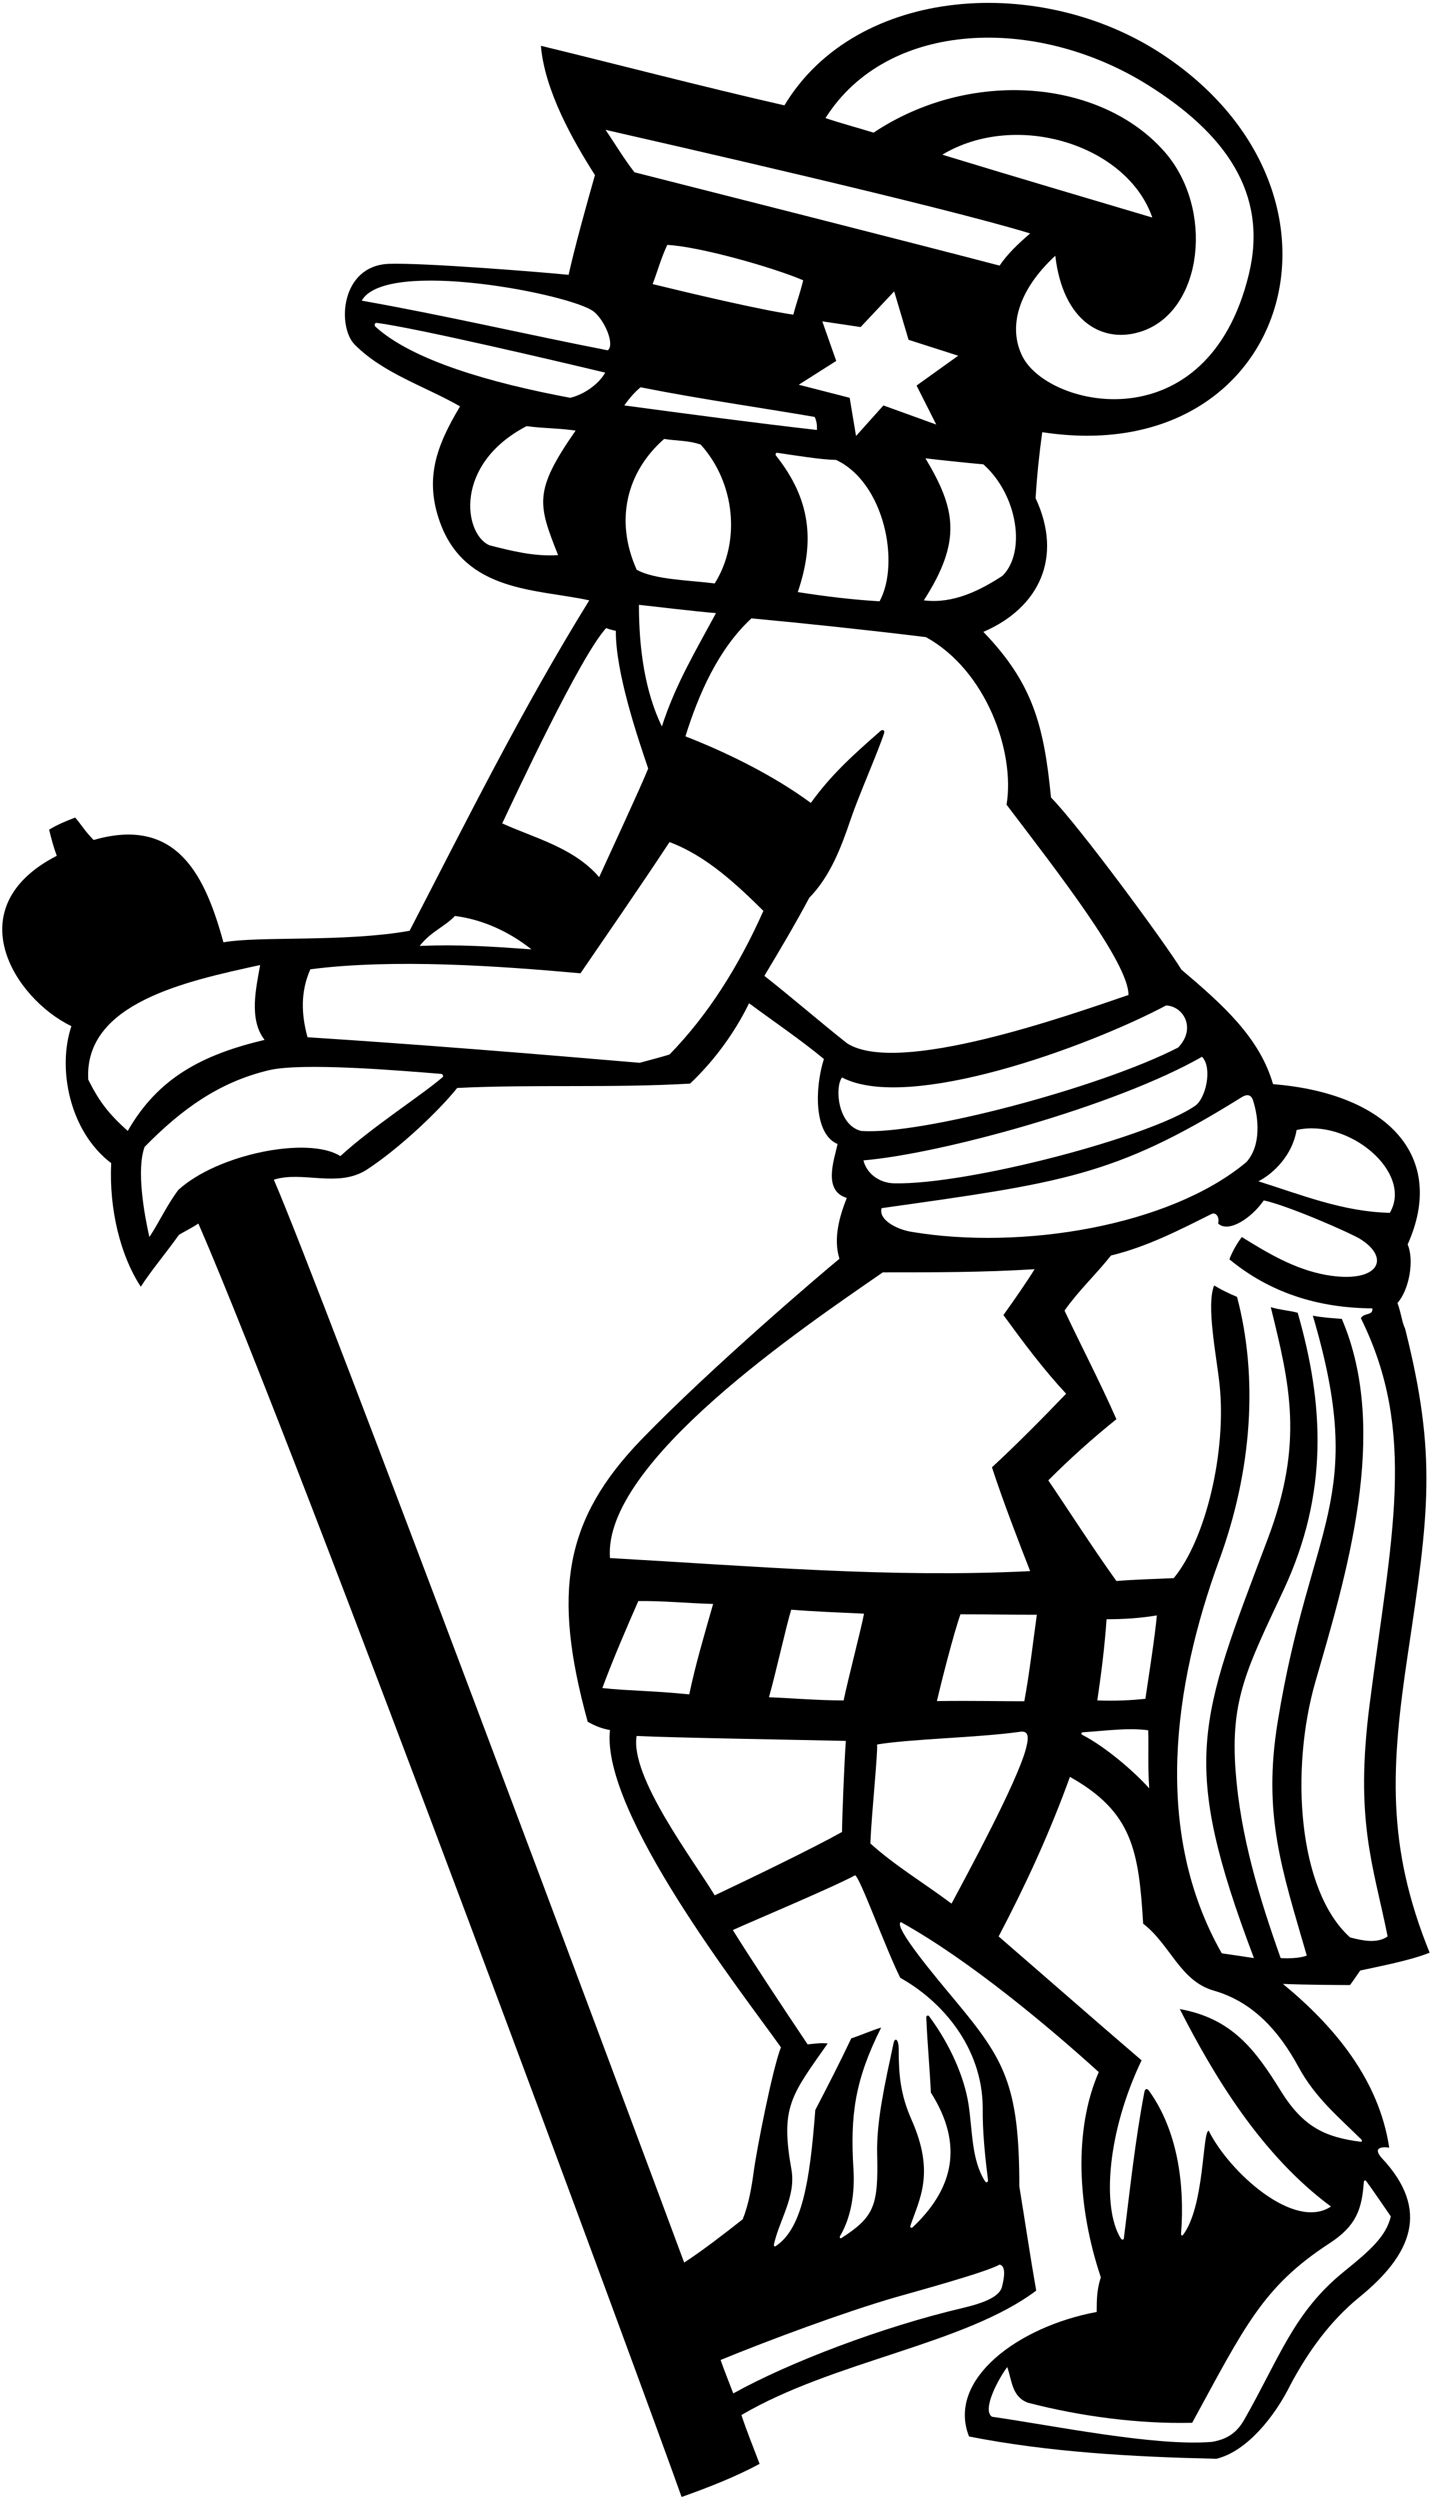 <?xml version="1.0" encoding="UTF-8"?>
<svg xmlns="http://www.w3.org/2000/svg" xmlns:xlink="http://www.w3.org/1999/xlink" width="388pt" height="677pt" viewBox="0 0 388 677" version="1.1">
<g id="surface1">
<path style=" stroke:none;fill-rule:nonzero;fill:rgb(0%,0%,0%);fill-opacity:1;" d="M 376.406 581.559 C 373.645 563.188 361.57 548.699 347.602 537.227 C 353.305 537.473 361.93 537.527 365.781 537.543 C 366.734 536.285 367.938 534.461 368.551 533.602 C 373.789 532.461 382.273 530.844 387.359 528.773 C 375.613 499.863 376.895 478.383 381.445 447.945 C 387.109 410.07 389.426 394.312 380.719 359.816 C 379.77 357.746 379.797 356.113 378.648 352.832 C 381.809 349.309 383.25 341.281 381.402 336.988 C 392.102 313.141 375.988 296.094 344.926 293.578 C 341.285 280.973 331.387 272.129 320.113 262.578 C 315.484 255.074 292.551 223.891 284.77 215.957 C 282.855 196.41 279.84 185.008 266.441 171.109 C 281.547 164.602 288.109 150.953 280.586 134.887 C 280.988 128.637 281.531 123.246 282.398 117.031 C 349.102 127.297 372.031 52.918 315.395 15.008 C 282.262 -7.172 232.098 -3.965 212.539 28.531 C 190.207 23.449 165.883 17.086 146.555 12.402 C 147.602 24.707 155.348 38.234 161.203 47.418 C 159.043 54.969 155.699 67.012 154.062 74.426 C 147.137 73.707 114.449 71.102 105.371 71.445 C 92.195 71.949 91.348 88.477 96.082 93.289 C 103.793 101.121 115.34 104.68 124.652 110.047 C 118.184 120.828 114.984 129.688 119.223 141.453 C 126.094 160.504 145.574 159.48 159.66 162.574 C 141.344 192.156 126.598 221.918 110.98 252.051 C 93.453 255.191 70.023 253.441 60.547 255.172 C 55.773 238 48.465 220.789 25.359 227.465 C 22.809 224.82 22.277 223.633 20.379 221.391 C 18.172 222.227 15.605 223.254 13.309 224.668 C 13.91 227.086 14.477 229.312 15.379 231.742 C -11.602 245.637 3.695 270.277 19.344 277.883 C 15.5 289.312 18.789 306.367 30.125 314.969 C 29.523 327.477 32.652 340.098 38.148 348.434 C 41.008 343.977 45.133 339.117 48.496 334.375 C 49.789 333.598 52.543 332.18 53.75 331.32 C 81.012 394.004 176.66 653.402 184.68 676.172 C 191.926 673.582 199.258 670.738 205.812 667.199 C 204.109 662.66 202.523 658.891 200.887 653.977 C 225.938 639.27 261.359 634.879 280.758 620.281 C 279.121 610.969 277.652 600.965 276.188 592.082 C 276.188 564.688 272.184 557.785 258.895 541.828 C 253.895 535.828 241.801 521.523 244.105 520.496 C 262.648 530.758 284.461 549.094 297.707 561.105 C 290.898 576.73 291.879 597.637 298.27 616.684 C 297.246 619.785 297.145 622.352 297.145 626.062 C 275.625 630.07 256.488 644.5 262.562 659.785 C 284.035 664.012 306.633 665.305 329.574 665.82 C 337.902 663.832 345.531 654.176 349.672 645.727 C 354.422 636.848 360.367 628.531 368.332 622.051 C 382.508 610.516 387.652 598.461 374.352 584.344 C 371.941 581.59 374.254 581.266 376.406 581.559 Z M 375.977 524.375 C 373.129 526.359 369.168 525.527 365.797 524.637 C 351.609 511.871 349.551 479.156 356.422 455.352 C 364.625 426.938 376.73 387.777 363.555 357.137 C 361.152 356.961 357.926 356.746 355.707 356.266 C 370.586 406.574 355.062 411.859 346.195 466.23 C 342.074 491.473 347.359 506.32 354.07 529.551 C 352.309 530.289 349.141 530.359 346.996 530.242 C 341.262 514.07 336.078 497.238 334.777 479.473 C 333.359 460.121 337.922 451.656 347.777 430.582 C 360.074 404.289 358.695 380.141 351.609 355.484 C 349.453 354.883 346.551 354.691 344.316 353.965 C 349.418 374.723 353.371 390.539 343.555 416.562 C 324.812 466.238 319.504 476.664 339.754 530.242 C 337.078 529.809 333.973 529.379 331.039 528.945 C 312.379 496.129 317.82 456.703 330.387 422.352 C 339.242 398.145 340.938 373.062 335.18 351.191 C 332.977 350.262 330.953 349.297 328.973 348.09 C 326.785 353.441 329.598 367.07 330.434 374.879 C 332.367 392.934 326.777 416.762 318.02 427.348 C 312.586 427.605 307.871 427.691 302.492 428.125 C 296.281 419.5 288.176 406.906 284.035 400.871 C 289.988 394.922 295.938 389.574 302.492 384.312 C 298.094 374.309 292.469 363.508 288.434 354.902 C 292.316 349.383 296.629 345.5 301.027 339.98 C 310.688 337.652 319.398 333.168 328.195 328.77 C 329.434 328.086 330.512 329.625 330.051 331.32 C 332.797 333.926 338.973 330.012 342.426 325.059 C 349.191 326.52 366.09 333.977 368.535 335.504 C 377.152 340.883 373.273 347.734 359.301 345.246 C 350.805 343.73 343.422 339.293 336.473 334.98 C 335.234 336.578 333.824 339.02 333.109 341.016 C 344.062 350.07 357.172 354.211 371.836 354.297 C 372.094 356.348 369.508 355.418 368.73 356.973 C 384.109 387.996 376.922 416.254 371.105 461.473 C 367.031 493.129 372.094 504.969 375.977 524.375 Z M 311.379 484.27 C 307.387 479.801 299.605 473.062 293.301 469.816 C 292.848 469.586 292.926 469.121 293.391 469.094 C 300.266 468.637 305.531 467.816 311.105 468.543 C 311.262 473.32 310.953 477.633 311.379 484.27 Z M 310.34 460.035 C 305.941 460.469 302.328 460.633 297.316 460.469 C 298.477 452.527 299.301 445.977 299.82 438.477 C 304.477 438.477 308.949 438.203 313.445 437.438 C 313.016 442.613 311.203 454.258 310.34 460.035 Z M 279.121 425.449 C 240.914 427.348 203.828 424.07 165.273 421.914 C 163.254 396.004 217.82 359.348 239.188 344.551 C 253.246 344.551 266.613 344.551 280.328 343.688 C 278.5 346.676 274.758 352.109 271.875 356.109 C 277.223 363.441 282.742 370.855 288.867 377.41 C 282.742 383.793 275.41 391.211 268.77 397.336 C 271.703 406.391 276.566 418.941 279.121 425.449 Z M 280.93 437.266 C 279.895 444.684 278.91 453.359 277.531 460.691 C 271.523 460.711 264.133 460.504 253.852 460.641 C 255.055 455.453 258.426 442.227 260.238 437.137 C 267.914 437.137 273.168 437.266 280.93 437.266 Z M 172.496 470.086 C 181.426 470.547 217.004 471.16 229.184 471.422 C 228.781 476.781 228.148 492.562 228.148 496.086 C 220.129 500.57 203.309 508.68 193.648 513.25 C 187.961 503.793 170.645 481.172 172.496 470.086 Z M 163.203 457.109 C 166.223 449.004 169.586 441.234 172.949 433.559 C 179.504 433.473 185.582 434.109 193.219 434.336 C 190.668 443.285 188.477 450.637 186.75 458.828 C 176.645 457.797 170.336 457.891 163.203 457.109 Z M 228.578 460.469 C 221.16 460.465 213.461 459.766 208.344 459.605 C 210.043 453.758 213.18 439.602 214.387 435.895 C 220.77 436.41 227.633 436.664 234.102 436.973 C 233.445 440.641 229.793 454.609 228.578 460.469 Z M 351.309 306 C 365.418 302.77 382.961 317.48 376.578 328.422 C 363.902 328.164 352.516 323.508 340.961 319.887 C 345.145 317.766 350.227 312.684 351.309 306 Z M 336.082 297.336 C 337.75 296.203 338.953 296.273 339.508 297.98 C 340.965 302.453 341.863 310.109 337.684 314.711 C 316.875 332.074 276.695 338.594 246.895 333.562 C 242.82 332.871 237.949 330.242 238.875 327.16 C 287.582 320.297 302.02 318.535 336.082 297.336 Z M 323.867 299.41 C 311.945 307.785 262.414 320.875 242.262 320.438 C 238.359 320.352 234.871 317.922 233.945 314.223 C 255.176 312.43 302.426 299.461 325.691 286.164 C 328.605 289.234 326.684 297.434 323.867 299.41 Z M 319.227 283.66 C 298.102 294.535 249.426 307.426 233.324 306.258 C 227.016 304.676 226.09 294.512 228.148 291.77 C 246.148 301.195 294.527 283.617 315.949 272.277 C 320.602 272.438 324.23 278.438 319.227 283.66 Z M 272.727 217.906 C 286.75 236.387 305.77 260.73 305.77 269.43 C 289.188 275.09 243.191 291.391 229.48 282.496 C 222.492 276.977 213.832 269.516 207.105 264.258 C 211.305 257.238 215.211 250.715 219.266 243.125 C 224.93 237.324 227.883 229.59 230.562 221.664 C 232.562 215.738 237.973 203.418 239.539 198.574 C 239.832 197.66 239.078 197.5 238.645 197.879 C 230.996 204.566 225.164 209.836 219.695 217.426 C 209.52 209.922 196.824 203.727 185.715 199.398 C 189.25 188.102 194.551 175.816 203.605 167.449 C 218.391 168.836 234.672 170.547 250.887 172.531 C 267.258 181.559 275.066 203.645 272.727 217.906 Z M 222.801 87.02 L 233.188 88.562 L 242.281 78.898 L 246.176 92.02 L 259.629 96.324 L 248.344 104.406 L 253.676 114.965 L 239.359 109.789 L 231.941 118.066 L 230.219 107.719 L 216.418 104.184 L 226.574 97.738 Z M 210.258 123.379 C 210.016 123.074 210.207 122.562 210.562 122.613 C 215.773 123.363 222.512 124.496 226.512 124.535 C 239.586 130.613 243.961 152.441 238.324 162.828 C 231.324 162.418 223.938 161.562 216.16 160.328 C 220.906 146.352 219.531 135.066 210.258 123.379 Z M 214.953 85.207 C 205.898 83.914 186.199 79.223 176.832 76.93 C 178.125 73.562 179.16 69.77 180.801 66.32 C 189.281 66.727 209.09 72.27 217.625 75.895 C 216.836 79.223 215.812 81.91 214.953 85.207 Z M 220.73 112.895 C 221.246 113.93 221.422 115.137 221.336 116.43 C 203.828 114.445 186.578 112.117 169.156 109.789 C 170.574 107.773 171.992 106.188 173.555 104.871 C 189.43 108.027 205.035 110.219 220.73 112.895 Z M 179.938 118.871 C 183.387 119.391 186.664 119.27 189.855 120.391 C 199.234 130.77 200.723 146.75 193.648 157.992 C 186.195 157.062 177.422 156.977 172.52 154.293 C 166.492 140.895 169.789 127.785 179.938 118.871 Z M 193.996 166.023 C 188.512 176.227 183.039 185.254 179.332 196.727 C 174.789 187.32 173.117 175.859 173.117 163.785 C 177.398 164.238 187.895 165.535 193.996 166.023 Z M 271.617 155.93 C 265.664 159.812 258.281 163.598 250.312 162.57 C 260.742 146.352 258.895 137.727 250.746 124.105 C 252.926 124.387 262.438 125.402 266.441 125.742 C 275.797 134.059 278.051 149.586 271.617 155.93 Z M 310.957 22.977 C 331.773 35.984 343.742 52.215 338.371 74.289 C 327.219 120.141 284.102 110.48 277.059 96.562 C 273.004 88.555 275.922 78.484 285.934 69.254 C 288.008 87.238 298.977 93.355 309.605 89.637 C 326.027 83.887 329.008 56.41 315.504 41.062 C 298.277 21.484 262.98 18.398 236.688 35.926 C 232.289 34.547 227.977 33.438 223.664 31.973 C 240.566 5.266 280.867 4.176 310.957 22.977 Z M 255.316 41.891 C 275.285 29.875 305.406 39.156 312.219 58.91 C 297.555 54.559 273.066 47.32 255.316 41.891 Z M 279.121 63.215 C 275.84 66.027 272.926 68.82 270.84 71.926 C 246.719 65.613 187.895 50.707 171.914 46.656 C 169.07 43.031 166.562 38.781 164.062 35.16 C 179.402 38.656 255.359 55.926 279.121 63.215 Z M 160.871 84.375 C 163.914 86.801 166.641 93.371 164.672 94.867 C 142.441 90.535 120.426 85.379 98.004 81.414 C 104.574 69.805 155.023 79.715 160.871 84.375 Z M 151.215 150.328 C 144.746 150.762 138.305 149.121 132.586 147.648 C 125.672 144.625 122.84 125.734 142.68 115.395 C 147.383 116.031 151.129 115.91 155.961 116.602 C 144.504 133.066 145.754 136.508 151.215 150.328 Z M 154.492 107.719 C 132.695 103.645 111.727 97.547 101.758 88.492 C 101.316 88.094 101.477 87.359 102.121 87.441 C 112.727 88.816 150.805 97.746 163.98 100.906 C 162.176 104.148 158.016 106.922 154.492 107.719 Z M 164.238 170.074 C 164.949 170.371 165.719 170.594 166.859 170.824 C 166.797 182.082 172.648 199.328 175.625 208.109 C 173.746 212.859 165.332 230.941 162.344 237.52 C 155.441 229.496 144.789 226.934 136.078 222.969 C 139.531 215.676 157.211 177.746 164.238 170.074 Z M 123.273 248.039 C 130.777 248.988 137.996 252.312 144.004 257.086 C 133.223 256.316 124.289 255.699 113.699 256.148 C 116.895 252.156 120.34 251.059 123.273 248.039 Z M 84.09 262.477 C 106.723 259.555 135.277 261.582 157.273 263.566 C 162.25 256.316 173.984 239.332 181.402 228.031 C 191.406 231.742 199.773 239.676 206.844 246.66 C 200.062 261.859 191.746 274.949 181.402 285.559 C 178.441 286.469 175.73 287.117 173.297 287.801 C 144.059 285.301 113.355 282.805 83.324 280.879 C 81.598 274.586 81.418 268.512 84.09 262.477 Z M 34.609 306.258 C 29.277 301.43 26.922 298.328 23.914 292.371 C 22.73 271.629 50.277 265.734 70.488 261.324 C 69.453 267.273 67.305 276.027 71.695 281.594 C 54.828 285.578 42.816 291.891 34.609 306.258 Z M 48.324 322.215 C 45.133 326.473 43.062 331.098 40.477 334.98 C 39.125 329.039 36.887 316.777 39.184 310.57 C 49.25 300.305 59.41 293.012 72.832 289.816 C 81.91 287.652 108.555 289.918 119.527 290.805 C 119.969 290.844 120.234 291.414 119.918 291.691 C 114.613 296.34 100.777 305.188 92.223 313.07 C 83.629 307.594 59.055 312.453 48.324 322.215 Z M 74.199 319.453 C 81.934 316.996 91.359 321.699 99.195 316.859 C 108.254 310.992 119.082 300.621 123.875 294.613 C 143.848 293.609 165.719 294.664 186.973 293.434 C 193.199 287.559 198.891 280.016 202.965 271.672 C 209.691 276.676 216.766 281.418 223.23 286.766 C 220.699 294.816 220.547 307.141 226.941 309.793 C 226.051 314 222.855 322.438 229.441 324.383 C 227.477 329.316 225.723 335.355 227.445 340.875 C 222.715 344.727 193 370.023 173.973 389.629 C 152.754 411.5 149.617 431.32 159.238 466.246 C 161.449 467.465 163.004 468.066 165.273 468.488 C 162.793 490.875 201.18 539.746 211.59 554.391 C 209.148 560.797 204.957 582.559 204.262 587.754 C 203.645 592.371 202.863 596.906 201.238 600.965 C 195.977 605.102 190.641 609.238 185.379 612.691 C 169.516 569.953 86.875 348.691 74.199 319.453 Z M 271.445 619.418 C 270.543 622.328 265.438 623.906 260.578 625.051 C 239.207 630.082 213.98 639.621 198.68 648.121 C 197.332 644.566 196.414 642.395 195.246 639.066 C 208.512 633.613 228.738 626.121 242.48 622.133 C 247.16 620.777 267.004 615.406 270.832 613.238 C 272.762 613.605 271.988 617.32 271.445 619.418 Z M 243.934 535.59 C 255.199 541.855 266.098 554.305 266.27 570.605 C 266.191 577.414 266.91 583.938 267.695 590.367 C 267.766 590.938 267.211 591.16 266.902 590.68 C 263.156 584.805 263.539 576.93 262.398 569.688 C 261.242 562.359 257.41 553.605 251.723 545.961 C 251.461 545.605 250.953 545.844 250.973 546.324 C 251.281 553.492 252.051 562.109 252.211 566.637 C 261.289 580.953 258.191 592.824 247.316 603.098 C 246.945 603.449 246.508 603.223 246.691 602.676 C 249.125 595.449 253.383 588.473 247.004 574.059 C 243.996 567.266 243.5 561.977 243.5 554.82 C 243.492 552.172 242.414 551.402 242.035 553.613 C 239.863 563.812 237.449 574.348 237.664 583.148 C 238.012 597.262 236.953 600.242 228.051 606.012 C 227.641 606.277 227.367 605.934 227.641 605.469 C 230.613 600.418 231.645 593.902 231.246 587.438 C 230.344 572.832 231.578 563.352 238.758 549.043 C 235.965 549.902 233.297 551.121 230.648 551.977 C 227.719 558.184 224.18 565.086 220.902 571.379 C 219.41 591.172 217.246 603.664 210.07 608.305 C 209.891 608.422 209.621 608.109 209.68 607.848 C 211.188 600.992 215.742 594.777 214.43 587.434 C 211.406 570.52 214.387 567.422 224.266 553.355 C 222.547 553.176 220.859 553.371 218.836 553.613 C 211.77 543.086 203.383 530.383 198.559 522.645 C 203.645 520.316 225.477 511.18 231.684 507.816 C 232.977 508.246 239.965 527.652 243.934 535.59 Z M 235.824 499.191 C 236.082 491.949 237.902 474.379 237.641 472.395 C 247.035 470.855 264.441 470.582 275.992 469.008 C 278.453 468.543 278.98 469.715 277.984 473.512 C 275.645 482.445 262.32 507.074 257.816 515.492 C 250.227 509.801 242.703 505.383 235.824 499.191 Z M 270.582 524.375 C 278 510.23 284.297 496.605 289.902 481.164 C 306.766 490.637 308.547 501.008 309.738 520.926 C 317.02 526.465 319.727 536.438 328.852 539.039 C 339.305 542.023 346.422 549.742 351.836 559.734 C 356.305 567.98 362.586 573.176 368.871 579.371 C 369.109 579.609 368.996 580.02 368.703 579.98 C 359.219 578.758 353.168 576.121 347.043 566.227 C 340.141 555.082 333.848 546.59 319.656 544.039 C 328.973 562.285 341.82 583.629 360.621 597.512 C 350.637 604.18 332.977 588.059 327.504 576.988 C 325.742 577.07 326.461 597.438 320.496 605.266 C 320.309 605.512 319.977 605.254 320.004 604.895 C 321.07 591.258 318.977 576.887 311.402 566.277 C 310.77 565.391 310.258 565.52 310.051 566.602 C 307.578 579.566 306.145 593.016 304.52 606.051 C 304.461 606.621 304.008 606.625 303.648 606.105 C 298.496 597.703 300.027 577.324 309.309 557.926 C 295.602 546.168 285.027 536.871 270.582 524.375 Z M 364.219 615.074 C 350.523 626.133 346.754 638.363 337.152 655.188 C 335.477 658.125 333.145 660.469 328.359 661.246 C 312.879 662.523 285.004 656.742 268.77 654.438 C 265.98 652.512 270.602 644.043 272.91 640.98 C 274.203 644.605 274.117 649.004 278.516 650.641 C 292.836 654.352 308.531 656.418 323.02 656.074 C 337.289 629.965 342.152 619.23 360.219 607.477 C 367.52 602.727 369.008 598.219 369.527 590.84 C 369.551 590.512 369.949 590.32 370.129 590.562 C 372.438 593.719 374.676 597.062 376.84 600.188 C 375.586 605.512 371.371 609.301 364.219 615.074 "/>
</g>
</svg>
